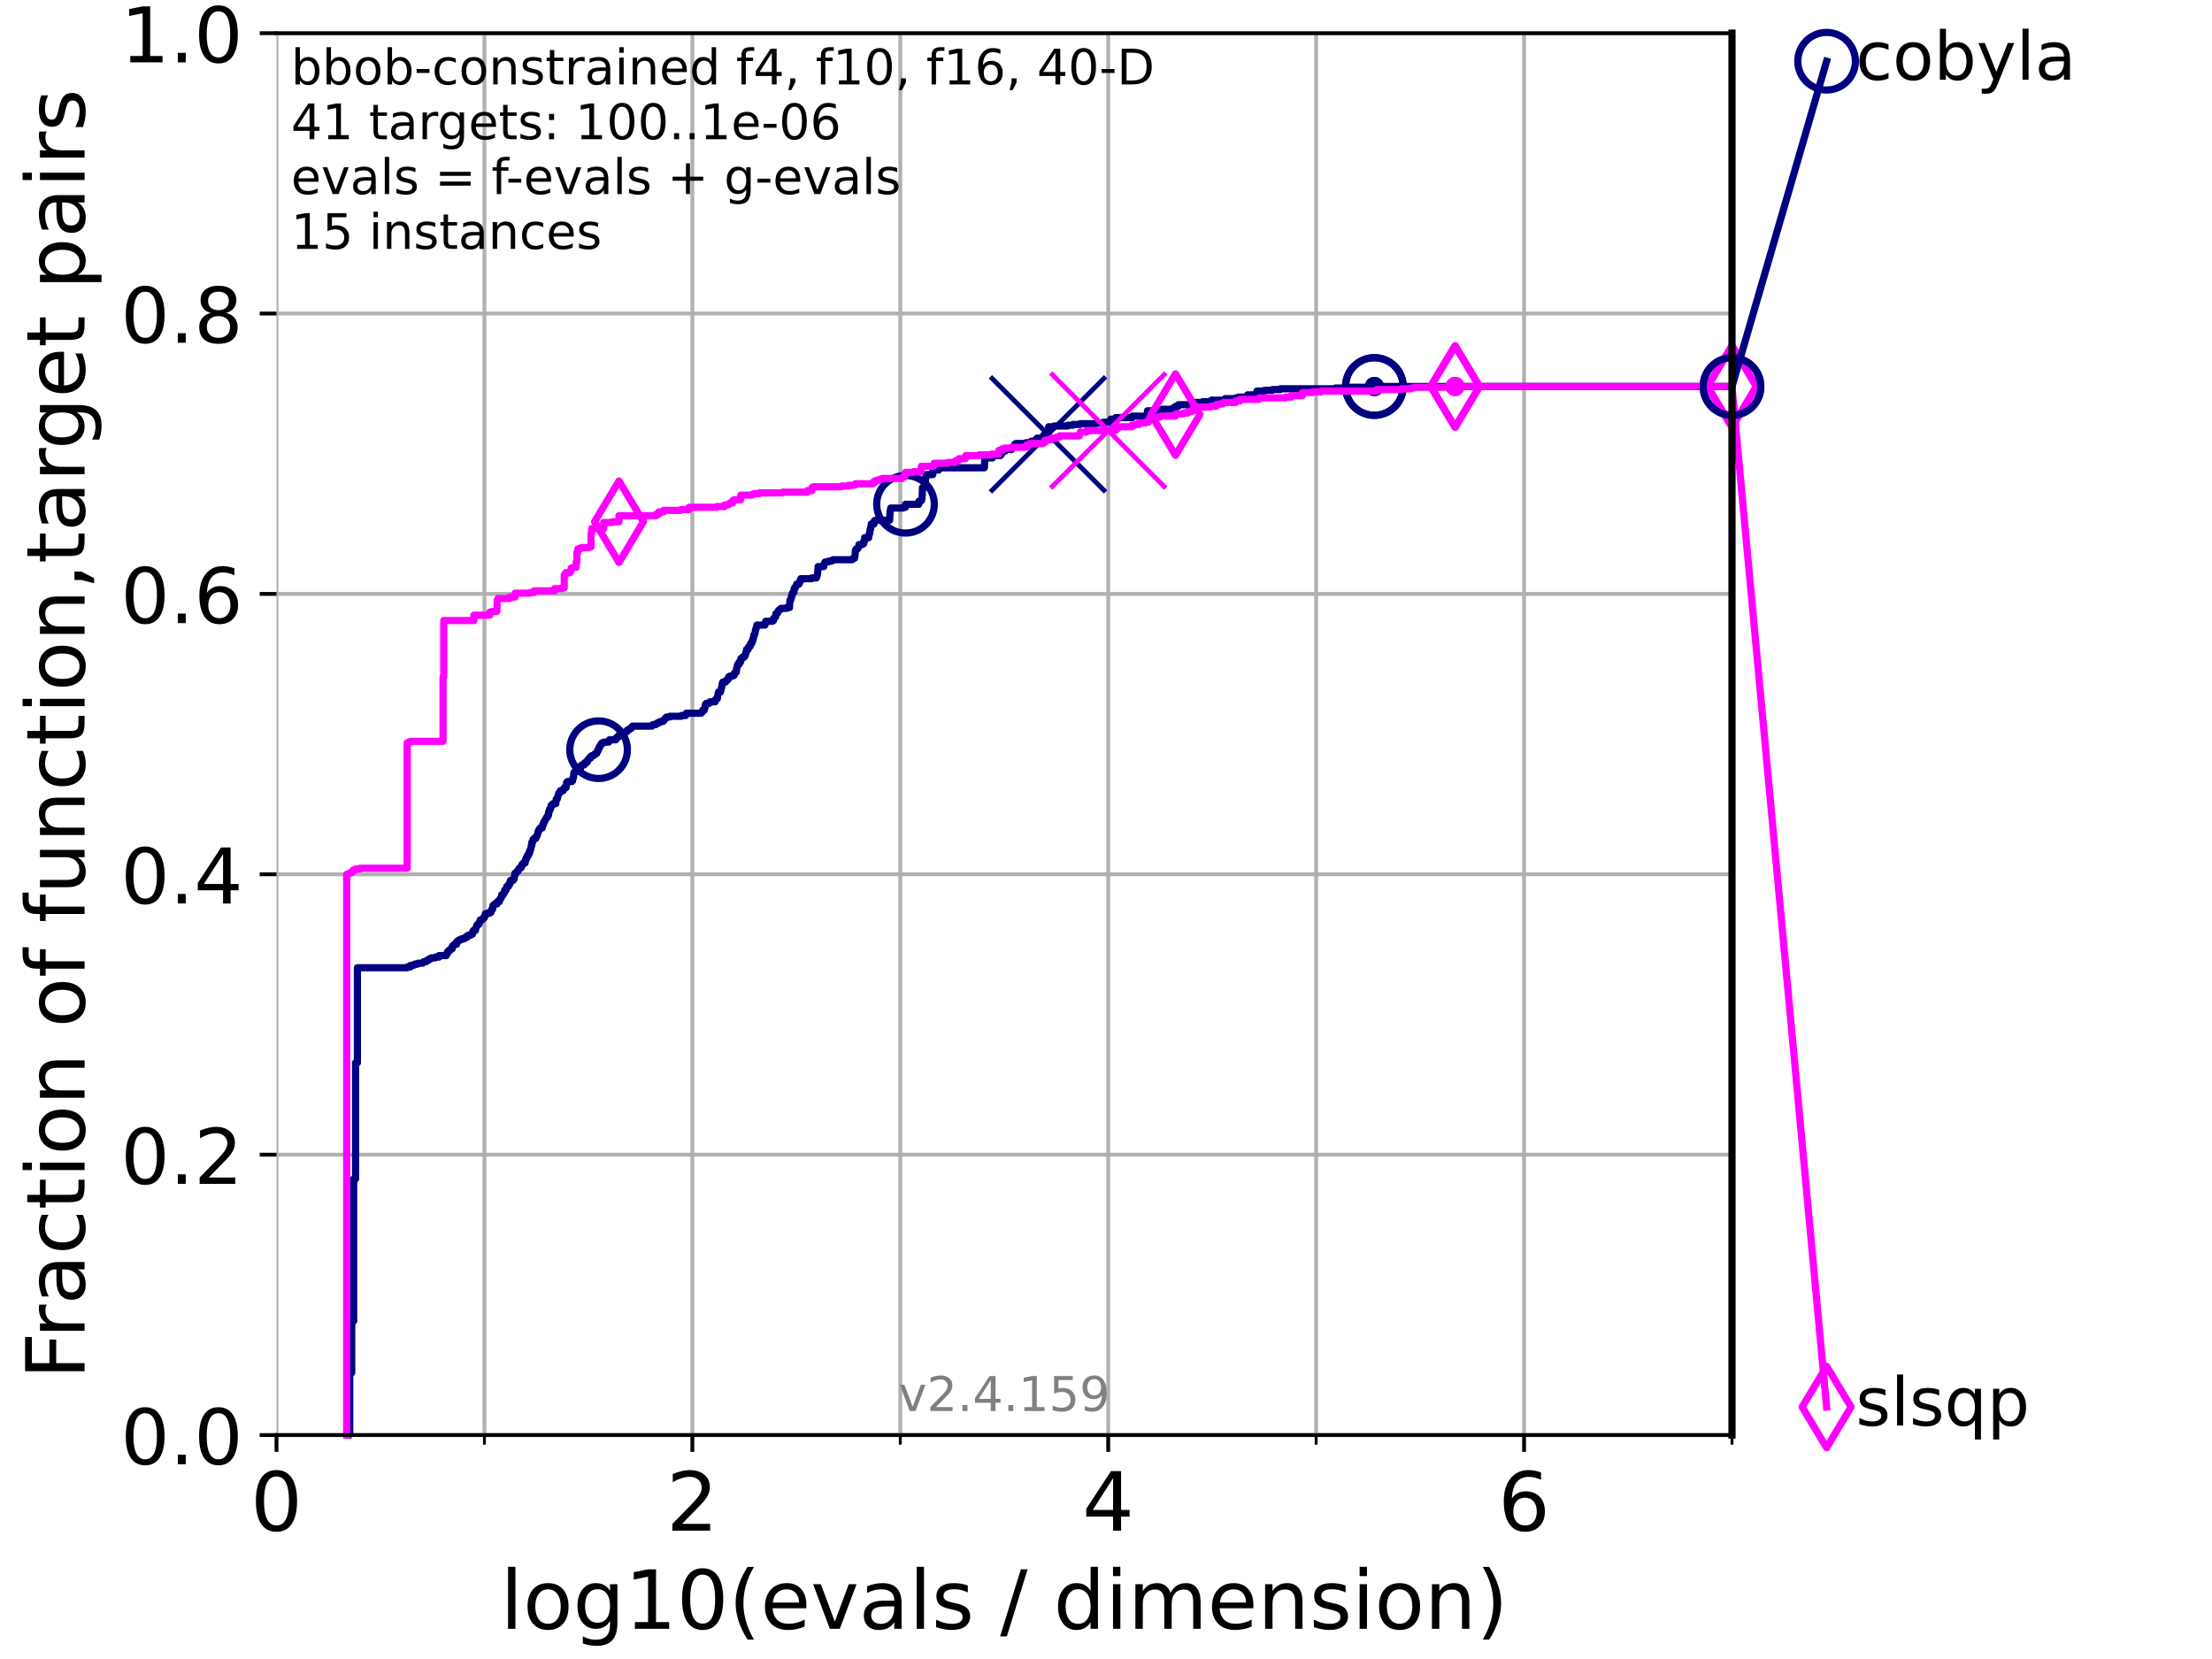 <?xml version="1.0" encoding="utf-8" standalone="no"?>
<!DOCTYPE svg PUBLIC "-//W3C//DTD SVG 1.1//EN"
  "http://www.w3.org/Graphics/SVG/1.1/DTD/svg11.dtd">
<!-- Created with matplotlib (https://matplotlib.org/) -->
<svg height="345.6pt" version="1.1" viewBox="0 0 460.8 345.6" width="460.8pt" xmlns="http://www.w3.org/2000/svg" xmlns:xlink="http://www.w3.org/1999/xlink">
 <defs>
  <style type="text/css">*{stroke-linecap:butt;stroke-linejoin:round;}</style>
 </defs>
 <g id="figure_1">
  <g id="patch_1">
   <path d="M 0 345.6 
L 460.8 345.6 
L 460.8 0 
L 0 0 
z
" style="fill:#ffffff;"/>
  </g>
  <g id="axes_1">
   <g id="patch_2">
    <path d="M 57.6 298.944 
L 360.806 298.944 
L 360.806 6.912 
L 57.6 6.912 
z
" style="fill:#ffffff;"/>
   </g>
   <g id="matplotlib.axis_1">
    <g id="xtick_1">
     <g id="line2d_1">
      <path clip-path="url(#pb0639c8dee)" d="M 57.6 298.944 
L 57.6 6.912 
" style="fill:none;stroke:#b0b0b0;stroke-linecap:square;stroke-width:0.8;"/>
     </g>
     <g id="line2d_2">
      <defs>
       <path d="M 0 0 
L 0 3.5 
" id="mf9fbf9c5af" style="stroke:#000000;stroke-width:0.8;"/>
      </defs>
      <g>
       <use style="stroke:#000000;stroke-width:0.8;" x="57.6" xlink:href="#mf9fbf9c5af" y="298.944"/>
      </g>
     </g>
     <g id="text_1">
      <!-- 0 -->
      <g transform="translate(52.192 318.861)scale(0.17 -0.17)">
       <defs>
        <path d="M 31.781 66.406 
Q 24.172 66.406 20.328 58.906 
Q 16.5 51.422 16.5 36.375 
Q 16.5 21.391 20.328 13.891 
Q 24.172 6.391 31.781 6.391 
Q 39.453 6.391 43.281 13.891 
Q 47.125 21.391 47.125 36.375 
Q 47.125 51.422 43.281 58.906 
Q 39.453 66.406 31.781 66.406 
z
M 31.781 74.219 
Q 44.047 74.219 50.516 64.516 
Q 56.984 54.828 56.984 36.375 
Q 56.984 17.969 50.516 8.266 
Q 44.047 -1.422 31.781 -1.422 
Q 19.531 -1.422 13.062 8.266 
Q 6.594 17.969 6.594 36.375 
Q 6.594 54.828 13.062 64.516 
Q 19.531 74.219 31.781 74.219 
z
" id="DejaVuSans-48"/>
       </defs>
       <use xlink:href="#DejaVuSans-48"/>
      </g>
     </g>
    </g>
    <g id="xtick_2">
     <g id="line2d_3">
      <path clip-path="url(#pb0639c8dee)" d="M 144.23 298.944 
L 144.23 6.912 
" style="fill:none;stroke:#b0b0b0;stroke-linecap:square;stroke-width:0.8;"/>
     </g>
     <g id="line2d_4">
      <g>
       <use style="stroke:#000000;stroke-width:0.8;" x="144.23" xlink:href="#mf9fbf9c5af" y="298.944"/>
      </g>
     </g>
     <g id="text_2">
      <!-- 2 -->
      <g transform="translate(138.822 318.861)scale(0.17 -0.17)">
       <defs>
        <path d="M 19.188 8.297 
L 53.609 8.297 
L 53.609 0 
L 7.328 0 
L 7.328 8.297 
Q 12.938 14.109 22.625 23.891 
Q 32.328 33.688 34.812 36.531 
Q 39.547 41.844 41.422 45.531 
Q 43.312 49.219 43.312 52.781 
Q 43.312 58.594 39.234 62.25 
Q 35.156 65.922 28.609 65.922 
Q 23.969 65.922 18.812 64.312 
Q 13.672 62.703 7.812 59.422 
L 7.812 69.391 
Q 13.766 71.781 18.938 73 
Q 24.125 74.219 28.422 74.219 
Q 39.75 74.219 46.484 68.547 
Q 53.219 62.891 53.219 53.422 
Q 53.219 48.922 51.531 44.891 
Q 49.859 40.875 45.406 35.406 
Q 44.188 33.984 37.641 27.219 
Q 31.109 20.453 19.188 8.297 
z
" id="DejaVuSans-50"/>
       </defs>
       <use xlink:href="#DejaVuSans-50"/>
      </g>
     </g>
    </g>
    <g id="xtick_3">
     <g id="line2d_5">
      <path clip-path="url(#pb0639c8dee)" d="M 230.861 298.944 
L 230.861 6.912 
" style="fill:none;stroke:#b0b0b0;stroke-linecap:square;stroke-width:0.8;"/>
     </g>
     <g id="line2d_6">
      <g>
       <use style="stroke:#000000;stroke-width:0.8;" x="230.861" xlink:href="#mf9fbf9c5af" y="298.944"/>
      </g>
     </g>
     <g id="text_3">
      <!-- 4 -->
      <g transform="translate(225.453 318.861)scale(0.17 -0.17)">
       <defs>
        <path d="M 37.797 64.312 
L 12.891 25.391 
L 37.797 25.391 
z
M 35.203 72.906 
L 47.609 72.906 
L 47.609 25.391 
L 58.016 25.391 
L 58.016 17.188 
L 47.609 17.188 
L 47.609 0 
L 37.797 0 
L 37.797 17.188 
L 4.891 17.188 
L 4.891 26.703 
z
" id="DejaVuSans-52"/>
       </defs>
       <use xlink:href="#DejaVuSans-52"/>
      </g>
     </g>
    </g>
    <g id="xtick_4">
     <g id="line2d_7">
      <path clip-path="url(#pb0639c8dee)" d="M 317.491 298.944 
L 317.491 6.912 
" style="fill:none;stroke:#b0b0b0;stroke-linecap:square;stroke-width:0.8;"/>
     </g>
     <g id="line2d_8">
      <g>
       <use style="stroke:#000000;stroke-width:0.8;" x="317.491" xlink:href="#mf9fbf9c5af" y="298.944"/>
      </g>
     </g>
     <g id="text_4">
      <!-- 6 -->
      <g transform="translate(312.083 318.861)scale(0.17 -0.17)">
       <defs>
        <path d="M 33.016 40.375 
Q 26.375 40.375 22.484 35.828 
Q 18.609 31.297 18.609 23.391 
Q 18.609 15.531 22.484 10.953 
Q 26.375 6.391 33.016 6.391 
Q 39.656 6.391 43.531 10.953 
Q 47.406 15.531 47.406 23.391 
Q 47.406 31.297 43.531 35.828 
Q 39.656 40.375 33.016 40.375 
z
M 52.594 71.297 
L 52.594 62.312 
Q 48.875 64.062 45.094 64.984 
Q 41.312 65.922 37.594 65.922 
Q 27.828 65.922 22.672 59.328 
Q 17.531 52.734 16.797 39.406 
Q 19.672 43.656 24.016 45.922 
Q 28.375 48.188 33.594 48.188 
Q 44.578 48.188 50.953 41.516 
Q 57.328 34.859 57.328 23.391 
Q 57.328 12.156 50.688 5.359 
Q 44.047 -1.422 33.016 -1.422 
Q 20.359 -1.422 13.672 8.266 
Q 6.984 17.969 6.984 36.375 
Q 6.984 53.656 15.188 63.938 
Q 23.391 74.219 37.203 74.219 
Q 40.922 74.219 44.703 73.484 
Q 48.484 72.75 52.594 71.297 
z
" id="DejaVuSans-54"/>
       </defs>
       <use xlink:href="#DejaVuSans-54"/>
      </g>
     </g>
    </g>
    <g id="xtick_5">
     <g id="line2d_9">
      <path clip-path="url(#pb0639c8dee)" d="M 100.915 298.944 
L 100.915 6.912 
" style="fill:none;stroke:#b0b0b0;stroke-linecap:square;stroke-width:0.8;"/>
     </g>
     <g id="line2d_10">
      <defs>
       <path d="M 0 0 
L 0 2 
" id="m1fc7dc97fb" style="stroke:#000000;stroke-width:0.6;"/>
      </defs>
      <g>
       <use style="stroke:#000000;stroke-width:0.6;" x="100.915" xlink:href="#m1fc7dc97fb" y="298.944"/>
      </g>
     </g>
    </g>
    <g id="xtick_6">
     <g id="line2d_11">
      <path clip-path="url(#pb0639c8dee)" d="M 187.546 298.944 
L 187.546 6.912 
" style="fill:none;stroke:#b0b0b0;stroke-linecap:square;stroke-width:0.8;"/>
     </g>
     <g id="line2d_12">
      <g>
       <use style="stroke:#000000;stroke-width:0.6;" x="187.546" xlink:href="#m1fc7dc97fb" y="298.944"/>
      </g>
     </g>
    </g>
    <g id="xtick_7">
     <g id="line2d_13">
      <path clip-path="url(#pb0639c8dee)" d="M 274.176 298.944 
L 274.176 6.912 
" style="fill:none;stroke:#b0b0b0;stroke-linecap:square;stroke-width:0.8;"/>
     </g>
     <g id="line2d_14">
      <g>
       <use style="stroke:#000000;stroke-width:0.6;" x="274.176" xlink:href="#m1fc7dc97fb" y="298.944"/>
      </g>
     </g>
    </g>
    <g id="xtick_8">
     <g id="line2d_15">
      <path clip-path="url(#pb0639c8dee)" d="M 360.806 298.944 
L 360.806 6.912 
" style="fill:none;stroke:#b0b0b0;stroke-linecap:square;stroke-width:0.8;"/>
     </g>
     <g id="line2d_16">
      <g>
       <use style="stroke:#000000;stroke-width:0.6;" x="360.806" xlink:href="#m1fc7dc97fb" y="298.944"/>
      </g>
     </g>
    </g>
    <g id="text_5">
     <!-- log10(evals / dimension) -->
     <g transform="translate(104.239 339.314)scale(0.17 -0.17)">
      <defs>
       <path d="M 9.422 75.984 
L 18.406 75.984 
L 18.406 0 
L 9.422 0 
z
" id="DejaVuSans-108"/>
       <path d="M 30.609 48.391 
Q 23.391 48.391 19.188 42.75 
Q 14.984 37.109 14.984 27.297 
Q 14.984 17.484 19.156 11.844 
Q 23.344 6.203 30.609 6.203 
Q 37.797 6.203 41.984 11.859 
Q 46.188 17.531 46.188 27.297 
Q 46.188 37.016 41.984 42.703 
Q 37.797 48.391 30.609 48.391 
z
M 30.609 56 
Q 42.328 56 49.016 48.375 
Q 55.719 40.766 55.719 27.297 
Q 55.719 13.875 49.016 6.219 
Q 42.328 -1.422 30.609 -1.422 
Q 18.844 -1.422 12.172 6.219 
Q 5.516 13.875 5.516 27.297 
Q 5.516 40.766 12.172 48.375 
Q 18.844 56 30.609 56 
z
" id="DejaVuSans-111"/>
       <path d="M 45.406 27.984 
Q 45.406 37.75 41.375 43.109 
Q 37.359 48.484 30.078 48.484 
Q 22.859 48.484 18.828 43.109 
Q 14.797 37.75 14.797 27.984 
Q 14.797 18.266 18.828 12.891 
Q 22.859 7.516 30.078 7.516 
Q 37.359 7.516 41.375 12.891 
Q 45.406 18.266 45.406 27.984 
z
M 54.391 6.781 
Q 54.391 -7.172 48.188 -13.984 
Q 42 -20.797 29.203 -20.797 
Q 24.469 -20.797 20.266 -20.094 
Q 16.062 -19.391 12.109 -17.922 
L 12.109 -9.188 
Q 16.062 -11.328 19.922 -12.344 
Q 23.781 -13.375 27.781 -13.375 
Q 36.625 -13.375 41.016 -8.766 
Q 45.406 -4.156 45.406 5.172 
L 45.406 9.625 
Q 42.625 4.781 38.281 2.391 
Q 33.938 0 27.875 0 
Q 17.828 0 11.672 7.656 
Q 5.516 15.328 5.516 27.984 
Q 5.516 40.672 11.672 48.328 
Q 17.828 56 27.875 56 
Q 33.938 56 38.281 53.609 
Q 42.625 51.219 45.406 46.391 
L 45.406 54.688 
L 54.391 54.688 
z
" id="DejaVuSans-103"/>
       <path d="M 12.406 8.297 
L 28.516 8.297 
L 28.516 63.922 
L 10.984 60.406 
L 10.984 69.391 
L 28.422 72.906 
L 38.281 72.906 
L 38.281 8.297 
L 54.391 8.297 
L 54.391 0 
L 12.406 0 
z
" id="DejaVuSans-49"/>
       <path d="M 31 75.875 
Q 24.469 64.656 21.281 53.656 
Q 18.109 42.672 18.109 31.391 
Q 18.109 20.125 21.312 9.062 
Q 24.516 -2 31 -13.188 
L 23.188 -13.188 
Q 15.875 -1.703 12.234 9.375 
Q 8.594 20.453 8.594 31.391 
Q 8.594 42.281 12.203 53.312 
Q 15.828 64.359 23.188 75.875 
z
" id="DejaVuSans-40"/>
       <path d="M 56.203 29.594 
L 56.203 25.203 
L 14.891 25.203 
Q 15.484 15.922 20.484 11.062 
Q 25.484 6.203 34.422 6.203 
Q 39.594 6.203 44.453 7.469 
Q 49.312 8.734 54.109 11.281 
L 54.109 2.781 
Q 49.266 0.734 44.188 -0.344 
Q 39.109 -1.422 33.891 -1.422 
Q 20.797 -1.422 13.156 6.188 
Q 5.516 13.812 5.516 26.812 
Q 5.516 40.234 12.766 48.109 
Q 20.016 56 32.328 56 
Q 43.359 56 49.781 48.891 
Q 56.203 41.797 56.203 29.594 
z
M 47.219 32.234 
Q 47.125 39.594 43.094 43.984 
Q 39.062 48.391 32.422 48.391 
Q 24.906 48.391 20.391 44.141 
Q 15.875 39.891 15.188 32.172 
z
" id="DejaVuSans-101"/>
       <path d="M 2.984 54.688 
L 12.5 54.688 
L 29.594 8.797 
L 46.688 54.688 
L 56.203 54.688 
L 35.688 0 
L 23.484 0 
z
" id="DejaVuSans-118"/>
       <path d="M 34.281 27.484 
Q 23.391 27.484 19.188 25 
Q 14.984 22.516 14.984 16.5 
Q 14.984 11.719 18.141 8.906 
Q 21.297 6.109 26.703 6.109 
Q 34.188 6.109 38.703 11.406 
Q 43.219 16.703 43.219 25.484 
L 43.219 27.484 
z
M 52.203 31.203 
L 52.203 0 
L 43.219 0 
L 43.219 8.297 
Q 40.141 3.328 35.547 0.953 
Q 30.953 -1.422 24.312 -1.422 
Q 15.922 -1.422 10.953 3.297 
Q 6 8.016 6 15.922 
Q 6 25.141 12.172 29.828 
Q 18.359 34.516 30.609 34.516 
L 43.219 34.516 
L 43.219 35.406 
Q 43.219 41.609 39.141 45 
Q 35.062 48.391 27.688 48.391 
Q 23 48.391 18.547 47.266 
Q 14.109 46.141 10.016 43.891 
L 10.016 52.203 
Q 14.938 54.109 19.578 55.047 
Q 24.219 56 28.609 56 
Q 40.484 56 46.344 49.844 
Q 52.203 43.703 52.203 31.203 
z
" id="DejaVuSans-97"/>
       <path d="M 44.281 53.078 
L 44.281 44.578 
Q 40.484 46.531 36.375 47.5 
Q 32.281 48.484 27.875 48.484 
Q 21.188 48.484 17.844 46.438 
Q 14.5 44.391 14.5 40.281 
Q 14.5 37.156 16.891 35.375 
Q 19.281 33.594 26.516 31.984 
L 29.594 31.297 
Q 39.156 29.25 43.188 25.516 
Q 47.219 21.781 47.219 15.094 
Q 47.219 7.469 41.188 3.016 
Q 35.156 -1.422 24.609 -1.422 
Q 20.219 -1.422 15.453 -0.562 
Q 10.688 0.297 5.422 2 
L 5.422 11.281 
Q 10.406 8.688 15.234 7.391 
Q 20.062 6.109 24.812 6.109 
Q 31.156 6.109 34.562 8.281 
Q 37.984 10.453 37.984 14.406 
Q 37.984 18.062 35.516 20.016 
Q 33.062 21.969 24.703 23.781 
L 21.578 24.516 
Q 13.234 26.266 9.516 29.906 
Q 5.812 33.547 5.812 39.891 
Q 5.812 47.609 11.281 51.797 
Q 16.75 56 26.812 56 
Q 31.781 56 36.172 55.266 
Q 40.578 54.547 44.281 53.078 
z
" id="DejaVuSans-115"/>
       <path id="DejaVuSans-32"/>
       <path d="M 25.391 72.906 
L 33.688 72.906 
L 8.297 -9.281 
L 0 -9.281 
z
" id="DejaVuSans-47"/>
       <path d="M 45.406 46.391 
L 45.406 75.984 
L 54.391 75.984 
L 54.391 0 
L 45.406 0 
L 45.406 8.203 
Q 42.578 3.328 38.25 0.953 
Q 33.938 -1.422 27.875 -1.422 
Q 17.969 -1.422 11.734 6.484 
Q 5.516 14.406 5.516 27.297 
Q 5.516 40.188 11.734 48.094 
Q 17.969 56 27.875 56 
Q 33.938 56 38.25 53.625 
Q 42.578 51.266 45.406 46.391 
z
M 14.797 27.297 
Q 14.797 17.391 18.875 11.75 
Q 22.953 6.109 30.078 6.109 
Q 37.203 6.109 41.297 11.75 
Q 45.406 17.391 45.406 27.297 
Q 45.406 37.203 41.297 42.844 
Q 37.203 48.484 30.078 48.484 
Q 22.953 48.484 18.875 42.844 
Q 14.797 37.203 14.797 27.297 
z
" id="DejaVuSans-100"/>
       <path d="M 9.422 54.688 
L 18.406 54.688 
L 18.406 0 
L 9.422 0 
z
M 9.422 75.984 
L 18.406 75.984 
L 18.406 64.594 
L 9.422 64.594 
z
" id="DejaVuSans-105"/>
       <path d="M 52 44.188 
Q 55.375 50.25 60.062 53.125 
Q 64.75 56 71.094 56 
Q 79.641 56 84.281 50.016 
Q 88.922 44.047 88.922 33.016 
L 88.922 0 
L 79.891 0 
L 79.891 32.719 
Q 79.891 40.578 77.094 44.375 
Q 74.312 48.188 68.609 48.188 
Q 61.625 48.188 57.562 43.547 
Q 53.516 38.922 53.516 30.906 
L 53.516 0 
L 44.484 0 
L 44.484 32.719 
Q 44.484 40.625 41.703 44.406 
Q 38.922 48.188 33.109 48.188 
Q 26.219 48.188 22.156 43.531 
Q 18.109 38.875 18.109 30.906 
L 18.109 0 
L 9.078 0 
L 9.078 54.688 
L 18.109 54.688 
L 18.109 46.188 
Q 21.188 51.219 25.484 53.609 
Q 29.781 56 35.688 56 
Q 41.656 56 45.828 52.969 
Q 50 49.953 52 44.188 
z
" id="DejaVuSans-109"/>
       <path d="M 54.891 33.016 
L 54.891 0 
L 45.906 0 
L 45.906 32.719 
Q 45.906 40.484 42.875 44.328 
Q 39.844 48.188 33.797 48.188 
Q 26.516 48.188 22.312 43.547 
Q 18.109 38.922 18.109 30.906 
L 18.109 0 
L 9.078 0 
L 9.078 54.688 
L 18.109 54.688 
L 18.109 46.188 
Q 21.344 51.125 25.703 53.562 
Q 30.078 56 35.797 56 
Q 45.219 56 50.047 50.172 
Q 54.891 44.344 54.891 33.016 
z
" id="DejaVuSans-110"/>
       <path d="M 8.016 75.875 
L 15.828 75.875 
Q 23.141 64.359 26.781 53.312 
Q 30.422 42.281 30.422 31.391 
Q 30.422 20.453 26.781 9.375 
Q 23.141 -1.703 15.828 -13.188 
L 8.016 -13.188 
Q 14.5 -2 17.703 9.062 
Q 20.906 20.125 20.906 31.391 
Q 20.906 42.672 17.703 53.656 
Q 14.5 64.656 8.016 75.875 
z
" id="DejaVuSans-41"/>
      </defs>
      <use xlink:href="#DejaVuSans-108"/>
      <use x="27.783" xlink:href="#DejaVuSans-111"/>
      <use x="88.965" xlink:href="#DejaVuSans-103"/>
      <use x="152.441" xlink:href="#DejaVuSans-49"/>
      <use x="216.064" xlink:href="#DejaVuSans-48"/>
      <use x="279.688" xlink:href="#DejaVuSans-40"/>
      <use x="318.701" xlink:href="#DejaVuSans-101"/>
      <use x="380.225" xlink:href="#DejaVuSans-118"/>
      <use x="439.404" xlink:href="#DejaVuSans-97"/>
      <use x="500.684" xlink:href="#DejaVuSans-108"/>
      <use x="528.467" xlink:href="#DejaVuSans-115"/>
      <use x="580.566" xlink:href="#DejaVuSans-32"/>
      <use x="612.354" xlink:href="#DejaVuSans-47"/>
      <use x="646.045" xlink:href="#DejaVuSans-32"/>
      <use x="677.832" xlink:href="#DejaVuSans-100"/>
      <use x="741.309" xlink:href="#DejaVuSans-105"/>
      <use x="769.092" xlink:href="#DejaVuSans-109"/>
      <use x="866.504" xlink:href="#DejaVuSans-101"/>
      <use x="928.027" xlink:href="#DejaVuSans-110"/>
      <use x="991.406" xlink:href="#DejaVuSans-115"/>
      <use x="1043.506" xlink:href="#DejaVuSans-105"/>
      <use x="1071.289" xlink:href="#DejaVuSans-111"/>
      <use x="1132.471" xlink:href="#DejaVuSans-110"/>
      <use x="1195.85" xlink:href="#DejaVuSans-41"/>
     </g>
    </g>
   </g>
   <g id="matplotlib.axis_2">
    <g id="ytick_1">
     <g id="line2d_17">
      <path clip-path="url(#pb0639c8dee)" d="M 57.6 298.944 
L 360.806 298.944 
" style="fill:none;stroke:#b0b0b0;stroke-linecap:square;stroke-width:0.8;"/>
     </g>
     <g id="line2d_18">
      <defs>
       <path d="M 0 0 
L -3.5 0 
" id="m936758ecf4" style="stroke:#000000;stroke-width:0.8;"/>
      </defs>
      <g>
       <use style="stroke:#000000;stroke-width:0.8;" x="57.6" xlink:href="#m936758ecf4" y="298.944"/>
      </g>
     </g>
     <g id="text_6">
      <!-- 0.0 -->
      <g transform="translate(25.155 305.023)scale(0.16 -0.16)">
       <defs>
        <path d="M 10.688 12.406 
L 21 12.406 
L 21 0 
L 10.688 0 
z
" id="DejaVuSans-46"/>
       </defs>
       <use xlink:href="#DejaVuSans-48"/>
       <use x="63.623" xlink:href="#DejaVuSans-46"/>
       <use x="95.41" xlink:href="#DejaVuSans-48"/>
      </g>
     </g>
    </g>
    <g id="ytick_2">
     <g id="line2d_19">
      <path clip-path="url(#pb0639c8dee)" d="M 57.6 240.538 
L 360.806 240.538 
" style="fill:none;stroke:#b0b0b0;stroke-linecap:square;stroke-width:0.8;"/>
     </g>
     <g id="line2d_20">
      <g>
       <use style="stroke:#000000;stroke-width:0.8;" x="57.6" xlink:href="#m936758ecf4" y="240.538"/>
      </g>
     </g>
     <g id="text_7">
      <!-- 0.2 -->
      <g transform="translate(25.155 246.616)scale(0.16 -0.16)">
       <use xlink:href="#DejaVuSans-48"/>
       <use x="63.623" xlink:href="#DejaVuSans-46"/>
       <use x="95.41" xlink:href="#DejaVuSans-50"/>
      </g>
     </g>
    </g>
    <g id="ytick_3">
     <g id="line2d_21">
      <path clip-path="url(#pb0639c8dee)" d="M 57.6 182.131 
L 360.806 182.131 
" style="fill:none;stroke:#b0b0b0;stroke-linecap:square;stroke-width:0.8;"/>
     </g>
     <g id="line2d_22">
      <g>
       <use style="stroke:#000000;stroke-width:0.8;" x="57.6" xlink:href="#m936758ecf4" y="182.131"/>
      </g>
     </g>
     <g id="text_8">
      <!-- 0.4 -->
      <g transform="translate(25.155 188.21)scale(0.16 -0.16)">
       <use xlink:href="#DejaVuSans-48"/>
       <use x="63.623" xlink:href="#DejaVuSans-46"/>
       <use x="95.41" xlink:href="#DejaVuSans-52"/>
      </g>
     </g>
    </g>
    <g id="ytick_4">
     <g id="line2d_23">
      <path clip-path="url(#pb0639c8dee)" d="M 57.6 123.725 
L 360.806 123.725 
" style="fill:none;stroke:#b0b0b0;stroke-linecap:square;stroke-width:0.8;"/>
     </g>
     <g id="line2d_24">
      <g>
       <use style="stroke:#000000;stroke-width:0.8;" x="57.6" xlink:href="#m936758ecf4" y="123.725"/>
      </g>
     </g>
     <g id="text_9">
      <!-- 0.6 -->
      <g transform="translate(25.155 129.804)scale(0.16 -0.16)">
       <use xlink:href="#DejaVuSans-48"/>
       <use x="63.623" xlink:href="#DejaVuSans-46"/>
       <use x="95.41" xlink:href="#DejaVuSans-54"/>
      </g>
     </g>
    </g>
    <g id="ytick_5">
     <g id="line2d_25">
      <path clip-path="url(#pb0639c8dee)" d="M 57.6 65.318 
L 360.806 65.318 
" style="fill:none;stroke:#b0b0b0;stroke-linecap:square;stroke-width:0.8;"/>
     </g>
     <g id="line2d_26">
      <g>
       <use style="stroke:#000000;stroke-width:0.8;" x="57.6" xlink:href="#m936758ecf4" y="65.318"/>
      </g>
     </g>
     <g id="text_10">
      <!-- 0.8 -->
      <g transform="translate(25.155 71.397)scale(0.16 -0.16)">
       <defs>
        <path d="M 31.781 34.625 
Q 24.75 34.625 20.719 30.859 
Q 16.703 27.094 16.703 20.516 
Q 16.703 13.922 20.719 10.156 
Q 24.75 6.391 31.781 6.391 
Q 38.812 6.391 42.859 10.172 
Q 46.922 13.969 46.922 20.516 
Q 46.922 27.094 42.891 30.859 
Q 38.875 34.625 31.781 34.625 
z
M 21.922 38.812 
Q 15.578 40.375 12.031 44.719 
Q 8.5 49.078 8.5 55.328 
Q 8.5 64.062 14.719 69.141 
Q 20.953 74.219 31.781 74.219 
Q 42.672 74.219 48.875 69.141 
Q 55.078 64.062 55.078 55.328 
Q 55.078 49.078 51.531 44.719 
Q 48 40.375 41.703 38.812 
Q 48.828 37.156 52.797 32.312 
Q 56.781 27.484 56.781 20.516 
Q 56.781 9.906 50.312 4.234 
Q 43.844 -1.422 31.781 -1.422 
Q 19.734 -1.422 13.25 4.234 
Q 6.781 9.906 6.781 20.516 
Q 6.781 27.484 10.781 32.312 
Q 14.797 37.156 21.922 38.812 
z
M 18.312 54.391 
Q 18.312 48.734 21.844 45.562 
Q 25.391 42.391 31.781 42.391 
Q 38.141 42.391 41.719 45.562 
Q 45.312 48.734 45.312 54.391 
Q 45.312 60.062 41.719 63.234 
Q 38.141 66.406 31.781 66.406 
Q 25.391 66.406 21.844 63.234 
Q 18.312 60.062 18.312 54.391 
z
" id="DejaVuSans-56"/>
       </defs>
       <use xlink:href="#DejaVuSans-48"/>
       <use x="63.623" xlink:href="#DejaVuSans-46"/>
       <use x="95.41" xlink:href="#DejaVuSans-56"/>
      </g>
     </g>
    </g>
    <g id="ytick_6">
     <g id="line2d_27">
      <path clip-path="url(#pb0639c8dee)" d="M 57.6 6.912 
L 360.806 6.912 
" style="fill:none;stroke:#b0b0b0;stroke-linecap:square;stroke-width:0.8;"/>
     </g>
     <g id="line2d_28">
      <g>
       <use style="stroke:#000000;stroke-width:0.8;" x="57.6" xlink:href="#m936758ecf4" y="6.912"/>
      </g>
     </g>
     <g id="text_11">
      <!-- 1.0 -->
      <g transform="translate(25.155 12.991)scale(0.16 -0.16)">
       <use xlink:href="#DejaVuSans-49"/>
       <use x="63.623" xlink:href="#DejaVuSans-46"/>
       <use x="95.41" xlink:href="#DejaVuSans-48"/>
      </g>
     </g>
    </g>
    <g id="text_12">
     <!-- Fraction of function,target pairs -->
     <g transform="translate(17.62 287.313)rotate(-90)scale(0.17 -0.17)">
      <defs>
       <path d="M 9.812 72.906 
L 51.703 72.906 
L 51.703 64.594 
L 19.672 64.594 
L 19.672 43.109 
L 48.578 43.109 
L 48.578 34.812 
L 19.672 34.812 
L 19.672 0 
L 9.812 0 
z
" id="DejaVuSans-70"/>
       <path d="M 41.109 46.297 
Q 39.594 47.172 37.812 47.578 
Q 36.031 48 33.891 48 
Q 26.266 48 22.188 43.047 
Q 18.109 38.094 18.109 28.812 
L 18.109 0 
L 9.078 0 
L 9.078 54.688 
L 18.109 54.688 
L 18.109 46.188 
Q 20.953 51.172 25.484 53.578 
Q 30.031 56 36.531 56 
Q 37.453 56 38.578 55.875 
Q 39.703 55.766 41.062 55.516 
z
" id="DejaVuSans-114"/>
       <path d="M 48.781 52.594 
L 48.781 44.188 
Q 44.969 46.297 41.141 47.344 
Q 37.312 48.391 33.406 48.391 
Q 24.656 48.391 19.812 42.844 
Q 14.984 37.312 14.984 27.297 
Q 14.984 17.281 19.812 11.734 
Q 24.656 6.203 33.406 6.203 
Q 37.312 6.203 41.141 7.25 
Q 44.969 8.297 48.781 10.406 
L 48.781 2.094 
Q 45.016 0.344 40.984 -0.531 
Q 36.969 -1.422 32.422 -1.422 
Q 20.062 -1.422 12.781 6.344 
Q 5.516 14.109 5.516 27.297 
Q 5.516 40.672 12.859 48.328 
Q 20.219 56 33.016 56 
Q 37.156 56 41.109 55.141 
Q 45.062 54.297 48.781 52.594 
z
" id="DejaVuSans-99"/>
       <path d="M 18.312 70.219 
L 18.312 54.688 
L 36.812 54.688 
L 36.812 47.703 
L 18.312 47.703 
L 18.312 18.016 
Q 18.312 11.328 20.141 9.422 
Q 21.969 7.516 27.594 7.516 
L 36.812 7.516 
L 36.812 0 
L 27.594 0 
Q 17.188 0 13.234 3.875 
Q 9.281 7.766 9.281 18.016 
L 9.281 47.703 
L 2.688 47.703 
L 2.688 54.688 
L 9.281 54.688 
L 9.281 70.219 
z
" id="DejaVuSans-116"/>
       <path d="M 37.109 75.984 
L 37.109 68.5 
L 28.516 68.5 
Q 23.688 68.5 21.797 66.547 
Q 19.922 64.594 19.922 59.516 
L 19.922 54.688 
L 34.719 54.688 
L 34.719 47.703 
L 19.922 47.703 
L 19.922 0 
L 10.891 0 
L 10.891 47.703 
L 2.297 47.703 
L 2.297 54.688 
L 10.891 54.688 
L 10.891 58.5 
Q 10.891 67.625 15.141 71.797 
Q 19.391 75.984 28.609 75.984 
z
" id="DejaVuSans-102"/>
       <path d="M 8.5 21.578 
L 8.5 54.688 
L 17.484 54.688 
L 17.484 21.922 
Q 17.484 14.156 20.5 10.266 
Q 23.531 6.391 29.594 6.391 
Q 36.859 6.391 41.078 11.031 
Q 45.312 15.672 45.312 23.688 
L 45.312 54.688 
L 54.297 54.688 
L 54.297 0 
L 45.312 0 
L 45.312 8.406 
Q 42.047 3.422 37.719 1 
Q 33.406 -1.422 27.688 -1.422 
Q 18.266 -1.422 13.375 4.438 
Q 8.5 10.297 8.5 21.578 
z
M 31.109 56 
z
" id="DejaVuSans-117"/>
       <path d="M 11.719 12.406 
L 22.016 12.406 
L 22.016 4 
L 14.016 -11.625 
L 7.719 -11.625 
L 11.719 4 
z
" id="DejaVuSans-44"/>
       <path d="M 18.109 8.203 
L 18.109 -20.797 
L 9.078 -20.797 
L 9.078 54.688 
L 18.109 54.688 
L 18.109 46.391 
Q 20.953 51.266 25.266 53.625 
Q 29.594 56 35.594 56 
Q 45.562 56 51.781 48.094 
Q 58.016 40.188 58.016 27.297 
Q 58.016 14.406 51.781 6.484 
Q 45.562 -1.422 35.594 -1.422 
Q 29.594 -1.422 25.266 0.953 
Q 20.953 3.328 18.109 8.203 
z
M 48.688 27.297 
Q 48.688 37.203 44.609 42.844 
Q 40.531 48.484 33.406 48.484 
Q 26.266 48.484 22.188 42.844 
Q 18.109 37.203 18.109 27.297 
Q 18.109 17.391 22.188 11.75 
Q 26.266 6.109 33.406 6.109 
Q 40.531 6.109 44.609 11.75 
Q 48.688 17.391 48.688 27.297 
z
" id="DejaVuSans-112"/>
      </defs>
      <use xlink:href="#DejaVuSans-70"/>
      <use x="50.27" xlink:href="#DejaVuSans-114"/>
      <use x="91.383" xlink:href="#DejaVuSans-97"/>
      <use x="152.662" xlink:href="#DejaVuSans-99"/>
      <use x="207.643" xlink:href="#DejaVuSans-116"/>
      <use x="246.852" xlink:href="#DejaVuSans-105"/>
      <use x="274.635" xlink:href="#DejaVuSans-111"/>
      <use x="335.816" xlink:href="#DejaVuSans-110"/>
      <use x="399.195" xlink:href="#DejaVuSans-32"/>
      <use x="430.982" xlink:href="#DejaVuSans-111"/>
      <use x="492.164" xlink:href="#DejaVuSans-102"/>
      <use x="527.369" xlink:href="#DejaVuSans-32"/>
      <use x="559.156" xlink:href="#DejaVuSans-102"/>
      <use x="594.361" xlink:href="#DejaVuSans-117"/>
      <use x="657.74" xlink:href="#DejaVuSans-110"/>
      <use x="721.119" xlink:href="#DejaVuSans-99"/>
      <use x="776.1" xlink:href="#DejaVuSans-116"/>
      <use x="815.309" xlink:href="#DejaVuSans-105"/>
      <use x="843.092" xlink:href="#DejaVuSans-111"/>
      <use x="904.273" xlink:href="#DejaVuSans-110"/>
      <use x="967.652" xlink:href="#DejaVuSans-44"/>
      <use x="999.439" xlink:href="#DejaVuSans-116"/>
      <use x="1038.648" xlink:href="#DejaVuSans-97"/>
      <use x="1099.928" xlink:href="#DejaVuSans-114"/>
      <use x="1139.291" xlink:href="#DejaVuSans-103"/>
      <use x="1202.768" xlink:href="#DejaVuSans-101"/>
      <use x="1264.291" xlink:href="#DejaVuSans-116"/>
      <use x="1303.5" xlink:href="#DejaVuSans-32"/>
      <use x="1335.287" xlink:href="#DejaVuSans-112"/>
      <use x="1398.764" xlink:href="#DejaVuSans-97"/>
      <use x="1460.043" xlink:href="#DejaVuSans-105"/>
      <use x="1487.826" xlink:href="#DejaVuSans-114"/>
      <use x="1528.939" xlink:href="#DejaVuSans-115"/>
     </g>
    </g>
   </g>
   <g id="line2d_29">
    <defs>
     <path d="M 0 1.5 
C 0.398 1.5 0.779 1.342 1.061 1.061 
C 1.342 0.779 1.5 0.398 1.5 0 
C 1.5 -0.398 1.342 -0.779 1.061 -1.061 
C 0.779 -1.342 0.398 -1.5 0 -1.5 
C -0.398 -1.5 -0.779 -1.342 -1.061 -1.061 
C -1.342 -0.779 -1.5 -0.398 -1.5 0 
C -1.5 0.398 -1.342 0.779 -1.061 1.061 
C -0.779 1.342 -0.398 1.5 0 1.5 
z
" id="mc474c7337d" style="stroke:#000080;"/>
    </defs>
    <g>
     <use style="fill:#000080;stroke:#000080;" x="286.304" xlink:href="#mc474c7337d" y="80.514"/>
     <use style="fill:#000080;stroke:#000080;" x="286.304" xlink:href="#mc474c7337d" y="80.514"/>
    </g>
   </g>
   <g id="line2d_30">
    <path d="M 72.432 298.944 
L 72.432 298.786 
L 72.855 298.786 
L 72.855 285.965 
L 73.268 285.965 
L 73.268 275.202 
L 73.673 275.202 
L 73.673 245.603 
L 74.069 245.603 
L 74.069 221.385 
L 74.457 221.385 
L 74.457 201.6 
L 84.819 201.6 
L 84.819 201.442 
L 85.471 201.442 
L 85.471 201.125 
L 86.102 201.125 
L 86.102 200.967 
L 86.511 200.967 
L 86.511 200.809 
L 87.108 200.809 
L 87.108 200.65 
L 88.063 200.65 
L 88.063 200.492 
L 88.249 200.492 
L 88.249 200.334 
L 88.794 200.334 
L 88.794 200.175 
L 88.972 200.175 
L 88.972 200.017 
L 89.324 200.017 
L 89.324 199.859 
L 89.497 199.859 
L 89.497 199.701 
L 89.839 199.701 
L 89.839 199.542 
L 90.668 199.542 
L 90.668 199.384 
L 91.462 199.384 
L 91.462 199.067 
L 92.956 199.067 
L 92.956 198.751 
L 93.099 198.751 
L 93.099 198.593 
L 93.241 198.593 
L 93.241 198.276 
L 93.382 198.276 
L 93.382 198.118 
L 93.521 198.118 
L 93.521 197.959 
L 93.798 197.959 
L 93.798 197.801 
L 93.935 197.801 
L 93.935 197.643 
L 94.206 197.643 
L 94.206 197.168 
L 94.339 197.168 
L 94.339 197.01 
L 94.472 197.01 
L 94.472 196.852 
L 94.736 196.852 
L 94.736 196.693 
L 95.123 196.693 
L 95.123 196.218 
L 95.251 196.218 
L 95.251 196.06 
L 95.503 196.06 
L 95.503 195.902 
L 95.753 195.902 
L 95.753 195.744 
L 96.12 195.744 
L 96.12 195.585 
L 96.6 195.585 
L 96.6 195.427 
L 96.951 195.427 
L 96.951 195.269 
L 97.296 195.269 
L 97.296 194.952 
L 97.635 194.952 
L 97.635 194.794 
L 98.078 194.794 
L 98.078 194.636 
L 98.403 194.636 
L 98.51 194.002 
L 98.617 194.002 
L 98.617 193.844 
L 99.037 193.844 
L 99.141 193.211 
L 99.244 193.211 
L 99.347 192.736 
L 99.449 192.736 
L 99.449 192.578 
L 99.751 192.578 
L 99.851 192.103 
L 99.95 192.103 
L 100.049 191.628 
L 100.439 191.628 
L 100.439 191.47 
L 100.631 191.47 
L 100.726 191.153 
L 100.915 191.153 
L 101.009 190.678 
L 101.102 190.678 
L 101.102 190.362 
L 101.562 190.362 
L 101.562 190.204 
L 102.1 190.204 
L 102.1 190.045 
L 102.276 190.045 
L 102.363 189.57 
L 102.45 189.57 
L 102.45 189.412 
L 102.622 189.412 
L 102.708 188.621 
L 102.878 188.621 
L 102.878 188.463 
L 103.047 188.463 
L 103.047 188.304 
L 103.544 188.304 
L 103.626 187.829 
L 104.029 187.829 
L 104.108 187.355 
L 104.188 187.355 
L 104.188 187.196 
L 104.345 187.196 
L 104.423 186.88 
L 104.501 186.88 
L 104.501 186.405 
L 104.809 186.405 
L 104.886 186.088 
L 105.037 186.088 
L 105.113 185.455 
L 105.411 185.455 
L 105.485 184.98 
L 105.559 184.98 
L 105.559 184.664 
L 105.923 184.664 
L 105.995 184.189 
L 106.209 184.189 
L 106.28 183.556 
L 106.35 183.556 
L 106.35 183.397 
L 106.906 183.397 
L 106.906 183.081 
L 107.11 183.081 
L 107.177 182.448 
L 107.245 182.448 
L 107.245 181.973 
L 107.379 181.973 
L 107.379 181.815 
L 107.578 181.815 
L 107.578 181.656 
L 107.709 181.656 
L 107.709 181.498 
L 107.905 181.498 
L 107.97 181.182 
L 108.098 181.182 
L 108.163 180.865 
L 108.417 180.865 
L 108.417 180.707 
L 108.605 180.707 
L 108.668 180.232 
L 108.73 180.232 
L 108.73 180.074 
L 108.977 180.074 
L 109.038 179.757 
L 109.401 179.757 
L 109.46 179.124 
L 109.52 179.124 
L 109.52 178.966 
L 109.639 178.966 
L 109.639 178.649 
L 109.815 178.649 
L 109.874 178.174 
L 110.106 178.174 
L 110.164 177.699 
L 110.336 177.699 
L 110.336 177.224 
L 110.449 177.224 
L 110.506 176.908 
L 110.562 176.908 
L 110.618 176.433 
L 110.675 176.433 
L 110.675 176.116 
L 110.786 176.116 
L 110.786 175.483 
L 110.952 175.483 
L 111.062 174.85 
L 111.226 174.85 
L 111.226 174.692 
L 111.603 174.692 
L 111.709 174.217 
L 111.815 174.217 
L 111.92 173.9 
L 111.972 173.9 
L 112.077 173.267 
L 112.18 173.267 
L 112.283 172.793 
L 112.437 172.793 
L 112.539 172.476 
L 112.94 172.476 
L 113.039 172.001 
L 113.088 172.001 
L 113.088 171.685 
L 113.235 171.685 
L 113.284 171.21 
L 113.43 171.21 
L 113.526 170.893 
L 113.574 170.893 
L 113.67 170.577 
L 113.765 170.577 
L 113.86 170.26 
L 114.048 170.26 
L 114.142 169.785 
L 114.281 169.785 
L 114.281 169.152 
L 114.419 169.152 
L 114.51 168.519 
L 114.692 168.519 
L 114.782 168.044 
L 114.827 168.044 
L 114.827 167.727 
L 115.139 167.727 
L 115.183 167.411 
L 115.79 167.411 
L 115.875 166.461 
L 116.086 166.461 
L 116.17 165.986 
L 116.212 165.986 
L 116.295 165.511 
L 116.337 165.511 
L 116.419 165.195 
L 116.624 165.195 
L 116.624 165.037 
L 116.746 165.037 
L 116.746 164.72 
L 117.306 164.72 
L 117.345 164.404 
L 117.501 164.404 
L 117.54 164.087 
L 117.925 164.087 
L 118.001 163.454 
L 118.039 163.454 
L 118.039 162.979 
L 118.19 162.979 
L 118.19 162.821 
L 119.106 162.821 
L 119.106 162.662 
L 119.284 162.662 
L 119.354 162.029 
L 119.46 162.029 
L 119.565 160.921 
L 119.773 160.921 
L 119.773 160.763 
L 120.047 160.763 
L 120.047 160.605 
L 120.217 160.605 
L 120.217 160.446 
L 120.584 160.446 
L 120.65 160.13 
L 120.912 160.13 
L 121.009 159.497 
L 121.234 159.497 
L 121.234 159.338 
L 121.707 159.338 
L 121.769 159.022 
L 121.862 159.022 
L 121.862 158.864 
L 122.259 158.864 
L 122.289 158.547 
L 122.44 158.547 
L 122.47 158.23 
L 122.619 158.23 
L 122.619 158.072 
L 122.766 158.072 
L 122.766 157.914 
L 123.03 157.914 
L 123.03 157.597 
L 123.232 157.597 
L 123.232 157.439 
L 123.63 157.439 
L 123.63 157.281 
L 123.825 157.281 
L 123.825 157.122 
L 124.019 157.122 
L 124.019 156.964 
L 124.293 156.964 
L 124.374 156.648 
L 124.455 156.648 
L 124.482 156.331 
L 124.642 156.331 
L 124.722 155.856 
L 124.828 155.856 
L 124.854 155.54 
L 125.012 155.54 
L 125.064 155.223 
L 125.168 155.223 
L 125.245 154.907 
L 125.399 154.907 
L 125.399 154.748 
L 125.805 154.748 
L 125.805 154.59 
L 126.804 154.59 
L 126.899 154.273 
L 126.946 154.273 
L 126.946 154.115 
L 128.288 154.115 
L 128.332 153.799 
L 128.42 153.799 
L 128.42 153.64 
L 128.679 153.64 
L 128.679 153.482 
L 128.851 153.482 
L 128.904 153.165 
L 129.073 153.165 
L 129.073 153.007 
L 129.664 153.007 
L 129.735 152.691 
L 130.187 152.691 
L 130.187 152.532 
L 130.413 152.532 
L 130.413 152.374 
L 130.647 152.374 
L 130.696 152.057 
L 131.012 152.057 
L 131.012 151.899 
L 131.238 151.899 
L 131.238 151.741 
L 131.462 151.741 
L 131.462 151.583 
L 131.665 151.583 
L 131.775 151.266 
L 135.813 151.266 
L 135.813 151.108 
L 136.003 151.108 
L 136.003 150.949 
L 136.619 150.949 
L 136.619 150.791 
L 136.858 150.791 
L 136.858 150.633 
L 137.243 150.633 
L 137.243 150.475 
L 137.46 150.475 
L 137.46 150.316 
L 138.083 150.316 
L 138.083 150.158 
L 138.265 150.158 
L 138.265 150 
L 138.381 150 
L 138.381 149.841 
L 138.509 149.841 
L 138.509 149.683 
L 138.661 149.683 
L 138.661 149.525 
L 138.837 149.525 
L 138.837 149.367 
L 139.55 149.367 
L 139.55 149.208 
L 141.969 149.208 
L 141.969 149.05 
L 142.85 149.05 
L 142.891 148.734 
L 142.971 148.734 
L 142.971 148.575 
L 146.07 148.575 
L 146.07 148.417 
L 146.215 148.417 
L 146.215 148.259 
L 146.341 148.259 
L 146.383 147.942 
L 146.708 147.942 
L 146.815 147.467 
L 146.855 147.467 
L 146.945 146.834 
L 146.994 146.834 
L 146.994 146.676 
L 147.148 146.676 
L 147.148 146.518 
L 147.77 146.518 
L 147.77 146.359 
L 147.89 146.359 
L 147.89 146.201 
L 148.955 146.201 
L 149.035 145.726 
L 149.216 145.726 
L 149.216 145.568 
L 149.432 145.568 
L 149.531 144.776 
L 149.553 144.776 
L 149.652 144.302 
L 149.687 144.302 
L 149.687 144.143 
L 150.097 144.143 
L 150.194 143.668 
L 150.214 143.668 
L 150.323 143.194 
L 150.344 143.194 
L 150.439 142.402 
L 150.486 142.402 
L 150.567 142.086 
L 151.155 142.086 
L 151.22 141.769 
L 151.452 141.769 
L 151.51 141.452 
L 151.745 141.452 
L 151.801 140.978 
L 152.095 140.978 
L 152.095 140.819 
L 152.71 140.819 
L 152.71 140.661 
L 152.96 140.661 
L 152.989 140.186 
L 153.148 140.186 
L 153.148 140.028 
L 153.387 140.028 
L 153.444 139.237 
L 153.502 139.237 
L 153.599 138.603 
L 153.645 138.603 
L 153.645 138.445 
L 153.922 138.445 
L 153.945 137.97 
L 154.246 137.97 
L 154.334 137.179 
L 154.671 137.179 
L 154.693 136.862 
L 155.056 136.862 
L 155.056 136.704 
L 155.178 136.704 
L 155.23 136.387 
L 155.319 136.387 
L 155.366 135.913 
L 155.464 135.913 
L 155.521 135.279 
L 155.864 135.279 
L 155.915 134.805 
L 156.05 134.805 
L 156.05 134.646 
L 156.27 134.646 
L 156.379 134.013 
L 156.612 134.013 
L 156.677 133.538 
L 156.801 133.538 
L 156.854 133.063 
L 156.947 133.063 
L 157.031 132.272 
L 157.187 132.272 
L 157.298 131.797 
L 157.302 131.797 
L 157.391 131.164 
L 157.473 131.164 
L 157.552 130.689 
L 157.589 130.689 
L 157.674 130.214 
L 159.362 130.214 
L 159.441 129.581 
L 159.5 129.581 
L 159.5 129.423 
L 160.912 129.423 
L 160.912 129.265 
L 161.147 129.265 
L 161.17 128.79 
L 161.352 128.79 
L 161.352 128.632 
L 161.48 128.632 
L 161.48 128.473 
L 161.604 128.473 
L 161.63 127.84 
L 161.827 127.84 
L 161.827 127.682 
L 162.014 127.682 
L 162.073 127.365 
L 162.138 127.365 
L 162.138 127.207 
L 162.283 127.207 
L 162.283 127.049 
L 162.49 127.049 
L 162.49 126.89 
L 162.714 126.89 
L 162.714 126.732 
L 163.861 126.732 
L 163.861 126.574 
L 164.464 126.574 
L 164.547 125.149 
L 164.587 125.149 
L 164.587 124.991 
L 164.722 124.991 
L 164.773 124.674 
L 164.837 124.674 
L 164.859 124.2 
L 164.989 124.2 
L 165.045 123.567 
L 165.185 123.567 
L 165.185 123.408 
L 165.381 123.408 
L 165.442 122.617 
L 165.512 122.617 
L 165.512 122.459 
L 165.703 122.459 
L 165.751 122.142 
L 165.834 122.142 
L 165.923 121.825 
L 165.983 121.825 
L 165.983 121.667 
L 166.461 121.667 
L 166.555 121.351 
L 166.596 121.351 
L 166.624 121.034 
L 166.781 121.034 
L 166.809 120.559 
L 169.037 120.559 
L 169.037 120.401 
L 170.061 120.401 
L 170.09 120.084 
L 170.19 120.084 
L 170.296 119.609 
L 170.312 119.609 
L 170.415 118.343 
L 170.427 118.343 
L 170.427 118.027 
L 171.602 118.027 
L 171.642 117.552 
L 171.753 117.552 
L 171.771 117.235 
L 171.883 117.235 
L 171.883 117.077 
L 172.499 117.077 
L 172.499 116.919 
L 173.165 116.919 
L 173.165 116.76 
L 173.537 116.76 
L 173.537 116.602 
L 177.505 116.602 
L 177.505 116.444 
L 177.722 116.444 
L 177.722 116.286 
L 178.017 116.286 
L 178.124 115.652 
L 178.13 115.652 
L 178.181 114.703 
L 178.282 114.703 
L 178.32 114.386 
L 178.627 114.386 
L 178.695 114.07 
L 178.846 114.07 
L 178.931 113.436 
L 179.636 113.436 
L 179.636 113.278 
L 179.904 113.278 
L 179.913 112.803 
L 180.091 112.803 
L 180.122 112.012 
L 180.967 112.012 
L 181.078 111.22 
L 181.153 111.22 
L 181.261 110.271 
L 181.344 110.271 
L 181.418 109.638 
L 181.486 109.638 
L 181.499 109.163 
L 182.07 109.163 
L 182.123 108.53 
L 182.276 108.53 
L 182.276 108.371 
L 185.328 108.371 
L 185.418 106.472 
L 185.48 106.472 
L 185.552 105.839 
L 188.127 105.839 
L 188.127 105.681 
L 188.627 105.681 
L 188.632 105.047 
L 191.405 105.047 
L 191.436 104.414 
L 191.727 104.414 
L 191.727 104.256 
L 191.989 104.256 
L 192.099 103.465 
L 192.103 103.465 
L 192.177 101.565 
L 192.6 101.565 
L 192.699 100.615 
L 192.738 100.615 
L 192.8 99.666 
L 192.854 99.666 
L 192.895 98.874 
L 194.303 98.874 
L 194.375 97.925 
L 195.533 97.925 
L 195.63 97.45 
L 205.059 97.45 
L 205.166 95.392 
L 206.749 95.392 
L 206.846 94.917 
L 208.392 94.917 
L 208.393 94.601 
L 208.676 94.601 
L 208.698 93.968 
L 209.399 93.968 
L 209.401 93.651 
L 210.723 93.651 
L 210.723 93.334 
L 210.853 93.334 
L 210.853 93.176 
L 211.079 93.176 
L 211.079 93.018 
L 211.395 93.018 
L 211.395 92.543 
L 211.627 92.543 
L 211.627 92.385 
L 213.715 92.385 
L 213.715 92.226 
L 214.781 92.226 
L 214.808 91.91 
L 215.507 91.91 
L 215.507 91.752 
L 215.917 91.752 
L 216.025 91.277 
L 217.174 91.277 
L 217.247 90.96 
L 217.372 90.96 
L 217.404 90.644 
L 217.58 90.644 
L 217.58 90.485 
L 218.406 90.485 
L 218.455 88.903 
L 219.601 88.903 
L 219.601 88.744 
L 222.414 88.744 
L 222.414 88.586 
L 223.485 88.586 
L 223.485 88.428 
L 224.966 88.428 
L 224.966 88.269 
L 228.308 88.269 
L 228.308 88.111 
L 229.894 88.111 
L 229.894 87.953 
L 231.41 87.953 
L 231.426 87.32 
L 232.402 87.32 
L 232.402 87.003 
L 235.863 87.003 
L 235.879 86.687 
L 239.014 86.687 
L 239.037 85.579 
L 242.105 85.579 
L 242.116 85.262 
L 244.426 85.262 
L 244.431 84.945 
L 244.926 84.945 
L 244.926 84.629 
L 245.507 84.629 
L 245.507 84.312 
L 248.615 84.312 
L 248.626 83.996 
L 249.024 83.996 
L 249.024 83.838 
L 250.535 83.838 
L 250.535 83.679 
L 252.379 83.679 
L 252.383 83.363 
L 255.232 83.363 
L 255.232 83.046 
L 257.45 83.046 
L 257.45 82.888 
L 257.999 82.888 
L 257.999 82.73 
L 259.891 82.73 
L 259.891 82.255 
L 261.649 82.255 
L 261.649 82.096 
L 261.847 82.096 
L 261.849 81.463 
L 263.439 81.463 
L 263.439 81.305 
L 265.074 81.305 
L 265.074 81.147 
L 266.735 81.147 
L 266.735 80.988 
L 278.193 80.988 
L 278.193 80.83 
L 281.079 80.83 
L 281.079 80.672 
L 286.304 80.672 
L 286.304 80.514 
L 360.806 80.514 
L 360.806 80.514 
" style="fill:none;stroke:#000080;stroke-linecap:square;stroke-width:1.5;"/>
   </g>
   <g id="line2d_31">
    <defs>
     <path d="M 0 6 
C 1.591 6 3.117 5.368 4.243 4.243 
C 5.368 3.117 6 1.591 6 0 
C 6 -1.591 5.368 -3.117 4.243 -4.243 
C 3.117 -5.368 1.591 -6 0 -6 
C -1.591 -6 -3.117 -5.368 -4.243 -4.243 
C -5.368 -3.117 -6 -1.591 -6 0 
C -6 1.591 -5.368 3.117 -4.243 4.243 
C -3.117 5.368 -1.591 6 0 6 
z
" id="mb860c3bb0d" style="stroke:#000080;stroke-width:1.5;"/>
    </defs>
    <g>
     <use style="fill-opacity:0;stroke:#000080;stroke-width:1.5;" x="124.695" xlink:href="#mb860c3bb0d" y="156.173"/>
     <use style="fill-opacity:0;stroke:#000080;stroke-width:1.5;" x="188.632" xlink:href="#mb860c3bb0d" y="105.047"/>
     <use style="fill-opacity:0;stroke:#000080;stroke-width:1.5;" x="286.304" xlink:href="#mb860c3bb0d" y="80.514"/>
     <use style="fill-opacity:0;stroke:#000080;stroke-width:1.5;" x="286.304" xlink:href="#mb860c3bb0d" y="80.514"/>
     <use style="fill-opacity:0;stroke:#000080;stroke-width:1.5;" x="360.806" xlink:href="#mb860c3bb0d" y="80.514"/>
    </g>
   </g>
   <g id="line2d_32">
    <path style="fill:none;stroke:#000080;stroke-linecap:square;stroke-width:1.5;"/>
    <g/>
   </g>
   <g id="line2d_33">
    <path clip-path="url(#pb0639c8dee)" d="M 218.318 90.485 
" style="fill:none;stroke:#000080;stroke-linecap:square;stroke-width:1.5;"/>
    <defs>
     <path d="M -12 12 
L 12 -12 
M -12 -12 
L 12 12 
" id="mf3be007a1c" style="stroke:#000080;"/>
    </defs>
    <g clip-path="url(#pb0639c8dee)">
     <use style="fill:#000080;stroke:#000080;" x="218.318" xlink:href="#mf3be007a1c" y="90.485"/>
    </g>
   </g>
   <g id="line2d_34">
    <defs>
     <path d="M 0 1.5 
C 0.398 1.5 0.779 1.342 1.061 1.061 
C 1.342 0.779 1.5 0.398 1.5 0 
C 1.5 -0.398 1.342 -0.779 1.061 -1.061 
C 0.779 -1.342 0.398 -1.5 0 -1.5 
C -0.398 -1.5 -0.779 -1.342 -1.061 -1.061 
C -1.342 -0.779 -1.5 -0.398 -1.5 0 
C -1.5 0.398 -1.342 0.779 -1.061 1.061 
C -0.779 1.342 -0.398 1.5 0 1.5 
z
" id="m9d958d3d9a" style="stroke:#ff00ff;"/>
    </defs>
    <g>
     <use style="fill:#ff00ff;stroke:#ff00ff;" x="303.122" xlink:href="#m9d958d3d9a" y="80.514"/>
     <use style="fill:#ff00ff;stroke:#ff00ff;" x="303.122" xlink:href="#m9d958d3d9a" y="80.514"/>
    </g>
   </g>
   <g id="line2d_35">
    <path d="M 72.217 298.944 
L 72.217 182.131 
L 72.645 182.131 
L 72.645 181.973 
L 72.855 181.973 
L 72.855 181.815 
L 73.268 181.815 
L 73.268 181.656 
L 73.472 181.656 
L 73.472 181.34 
L 73.673 181.34 
L 73.673 181.182 
L 74.069 181.182 
L 74.069 181.023 
L 75.024 181.023 
L 75.024 180.865 
L 84.819 180.865 
L 84.819 154.748 
L 85.148 154.748 
L 85.148 154.59 
L 85.471 154.59 
L 85.471 154.432 
L 92.298 154.432 
L 92.298 140.978 
L 92.446 140.978 
L 92.446 129.265 
L 98.723 129.265 
L 98.723 128.157 
L 102.011 128.157 
L 102.011 127.524 
L 102.45 127.524 
L 102.45 127.365 
L 103.503 127.365 
L 103.585 124.991 
L 103.667 124.991 
L 103.748 124.674 
L 106.173 124.674 
L 106.173 124.358 
L 107.312 124.358 
L 107.312 123.567 
L 110.478 123.567 
L 110.478 123.408 
L 111.253 123.408 
L 111.253 123.092 
L 115.554 123.092 
L 115.554 122.617 
L 117.068 122.617 
L 117.068 122.459 
L 117.54 122.459 
L 117.54 119.768 
L 117.849 119.768 
L 117.849 119.293 
L 118.726 119.293 
L 118.726 119.135 
L 118.89 119.135 
L 118.98 118.343 
L 119.407 118.343 
L 119.407 118.185 
L 120.03 118.185 
L 120.03 117.077 
L 120.183 117.077 
L 120.183 115.178 
L 120.334 115.178 
L 120.334 114.386 
L 120.65 114.386 
L 120.65 114.228 
L 121.154 114.228 
L 121.154 114.07 
L 122.663 114.07 
L 122.663 113.911 
L 123.116 113.911 
L 123.116 111.22 
L 123.246 111.22 
L 123.246 110.112 
L 125.767 110.112 
L 125.767 108.846 
L 127.561 108.846 
L 127.561 108.688 
L 128.946 108.688 
L 128.946 107.422 
L 136.69 107.422 
L 136.704 107.105 
L 137.25 107.105 
L 137.25 106.63 
L 138.259 106.63 
L 138.259 106.314 
L 141.815 106.314 
L 141.815 106.155 
L 143.536 106.155 
L 143.536 105.681 
L 149.296 105.681 
L 149.296 105.522 
L 150.962 105.522 
L 150.962 105.206 
L 151.628 105.206 
L 151.628 105.047 
L 151.924 105.047 
L 151.924 104.889 
L 152.16 104.889 
L 152.16 104.731 
L 152.671 104.731 
L 152.671 104.256 
L 152.918 104.256 
L 152.918 104.098 
L 154.292 104.098 
L 154.328 103.148 
L 156.65 103.148 
L 156.65 102.99 
L 157.064 102.99 
L 157.064 102.831 
L 158.19 102.831 
L 158.19 102.673 
L 163.037 102.673 
L 163.037 102.515 
L 168.193 102.515 
L 168.193 102.198 
L 169.151 102.198 
L 169.151 101.565 
L 169.365 101.565 
L 169.365 101.407 
L 175.325 101.407 
L 175.325 101.249 
L 176.808 101.249 
L 176.808 101.09 
L 177.99 101.09 
L 177.99 100.932 
L 178.196 100.932 
L 178.196 100.774 
L 181.855 100.774 
L 181.855 100.457 
L 182.315 100.457 
L 182.315 100.141 
L 182.867 100.141 
L 182.867 99.982 
L 183.287 99.982 
L 183.287 99.824 
L 183.808 99.824 
L 183.808 99.666 
L 187.924 99.666 
L 187.924 99.508 
L 188.042 99.508 
L 188.042 99.349 
L 188.486 99.349 
L 188.524 98.558 
L 188.642 98.558 
L 188.642 98.4 
L 190.303 98.4 
L 190.303 98.241 
L 191.848 98.241 
L 191.921 97.133 
L 194.492 97.133 
L 194.601 96.5 
L 197.44 96.5 
L 197.44 96.342 
L 198.896 96.342 
L 198.986 96.025 
L 199.44 96.025 
L 199.44 95.867 
L 199.778 95.867 
L 199.779 95.55 
L 201.112 95.55 
L 201.171 94.917 
L 203.968 94.917 
L 203.968 94.759 
L 206.585 94.759 
L 206.585 94.601 
L 208.043 94.601 
L 208.084 93.809 
L 208.793 93.809 
L 208.793 93.493 
L 209.268 93.493 
L 209.268 93.334 
L 210.858 93.334 
L 210.858 93.176 
L 213.848 93.176 
L 213.848 92.701 
L 214.456 92.701 
L 214.508 92.385 
L 217.253 92.385 
L 217.253 92.226 
L 217.557 92.226 
L 217.615 91.752 
L 218.239 91.752 
L 218.239 91.593 
L 218.962 91.593 
L 219.015 91.277 
L 219.928 91.277 
L 219.928 91.119 
L 220.677 91.119 
L 220.677 90.802 
L 224.844 90.802 
L 224.916 90.327 
L 224.98 90.327 
L 225.046 90.011 
L 226.334 90.011 
L 226.344 89.694 
L 232.306 89.694 
L 232.343 89.377 
L 232.742 89.377 
L 232.757 89.061 
L 233.088 89.061 
L 233.088 88.903 
L 235.769 88.903 
L 235.769 88.586 
L 236.442 88.586 
L 236.442 88.428 
L 237.255 88.428 
L 237.256 88.111 
L 238.631 88.111 
L 238.631 87.953 
L 239.217 87.953 
L 239.218 87.636 
L 239.489 87.636 
L 239.491 87.003 
L 241.189 87.003 
L 241.189 86.845 
L 241.774 86.845 
L 241.774 86.687 
L 244.864 86.687 
L 244.873 86.212 
L 246.513 86.212 
L 246.513 86.053 
L 247.368 86.053 
L 247.368 85.737 
L 248.183 85.737 
L 248.183 85.579 
L 248.54 85.579 
L 248.54 85.42 
L 248.705 85.42 
L 248.706 84.787 
L 252.179 84.787 
L 252.179 84.629 
L 253.31 84.629 
L 253.311 84.312 
L 253.909 84.312 
L 253.909 84.154 
L 254.744 84.154 
L 254.744 83.996 
L 254.865 83.996 
L 254.865 83.838 
L 257.428 83.838 
L 257.434 83.521 
L 258.292 83.521 
L 258.293 83.204 
L 262.227 83.204 
L 262.296 82.888 
L 267.75 82.888 
L 267.75 82.73 
L 268.97 82.73 
L 268.97 82.413 
L 271.301 82.413 
L 271.301 81.78 
L 273.374 81.78 
L 273.374 81.622 
L 275.241 81.622 
L 275.241 81.463 
L 286.819 81.463 
L 286.82 81.147 
L 291.848 81.147 
L 291.848 80.988 
L 293.934 80.988 
L 293.934 80.83 
L 294.58 80.83 
L 294.58 80.672 
L 303.122 80.672 
L 303.122 80.514 
L 360.806 80.514 
L 360.806 80.514 
" style="fill:none;stroke:#ff00ff;stroke-linecap:square;stroke-width:1.5;"/>
   </g>
   <g id="line2d_36">
    <defs>
     <path d="M -0 8.485 
L 5.091 0 
L 0 -8.485 
L -5.091 -0 
z
" id="m9254dbc5d1" style="stroke:#ff00ff;stroke-linejoin:miter;stroke-width:1.5;"/>
    </defs>
    <g>
     <use style="fill-opacity:0;stroke:#ff00ff;stroke-linejoin:miter;stroke-width:1.5;" x="128.946" xlink:href="#m9254dbc5d1" y="108.688"/>
     <use style="fill-opacity:0;stroke:#ff00ff;stroke-linejoin:miter;stroke-width:1.5;" x="244.873" xlink:href="#m9254dbc5d1" y="86.37"/>
     <use style="fill-opacity:0;stroke:#ff00ff;stroke-linejoin:miter;stroke-width:1.5;" x="303.122" xlink:href="#m9254dbc5d1" y="80.514"/>
     <use style="fill-opacity:0;stroke:#ff00ff;stroke-linejoin:miter;stroke-width:1.5;" x="303.122" xlink:href="#m9254dbc5d1" y="80.514"/>
     <use style="fill-opacity:0;stroke:#ff00ff;stroke-linejoin:miter;stroke-width:1.5;" x="360.806" xlink:href="#m9254dbc5d1" y="80.514"/>
    </g>
   </g>
   <g id="line2d_37">
    <path style="fill:none;stroke:#ff00ff;stroke-linecap:square;stroke-width:1.5;"/>
    <g/>
   </g>
   <g id="line2d_38">
    <path clip-path="url(#pb0639c8dee)" d="M 230.862 89.694 
" style="fill:none;stroke:#ff00ff;stroke-linecap:square;stroke-width:1.5;"/>
    <defs>
     <path d="M -12 12 
L 12 -12 
M -12 -12 
L 12 12 
" id="mcb6273513e" style="stroke:#ff00ff;"/>
    </defs>
    <g clip-path="url(#pb0639c8dee)">
     <use style="fill:#ff00ff;stroke:#ff00ff;" x="230.862" xlink:href="#mcb6273513e" y="89.694"/>
    </g>
   </g>
   <g id="line2d_39">
    <path d="M 360.806 80.514 
L 380.515 293.103 
" style="fill:none;stroke:#ff00ff;stroke-linecap:square;stroke-width:1.5;"/>
    <g>
     <use style="fill-opacity:0;stroke:#ff00ff;stroke-linejoin:miter;stroke-width:1.5;" x="360.806" xlink:href="#m9254dbc5d1" y="80.514"/>
     <use style="fill-opacity:0;stroke:#ff00ff;stroke-linejoin:miter;stroke-width:1.5;" x="380.515" xlink:href="#m9254dbc5d1" y="293.103"/>
    </g>
   </g>
   <g id="line2d_40">
    <path d="M 360.806 80.514 
L 380.515 12.753 
" style="fill:none;stroke:#000080;stroke-linecap:square;stroke-width:1.5;"/>
    <g>
     <use style="fill-opacity:0;stroke:#000080;stroke-width:1.5;" x="360.806" xlink:href="#mb860c3bb0d" y="80.514"/>
     <use style="fill-opacity:0;stroke:#000080;stroke-width:1.5;" x="380.515" xlink:href="#mb860c3bb0d" y="12.753"/>
    </g>
   </g>
   <g id="line2d_41">
    <path d="M 360.806 298.944 
L 360.806 6.912 
" style="fill:none;stroke:#000000;stroke-linecap:square;stroke-width:1.5;"/>
   </g>
   <g id="patch_3">
    <path d="M 57.6 298.944 
L 360.806 298.944 
" style="fill:none;stroke:#000000;stroke-linecap:square;stroke-linejoin:miter;stroke-width:0.8;"/>
   </g>
   <g id="patch_4">
    <path d="M 57.6 6.912 
L 360.806 6.912 
" style="fill:none;stroke:#000000;stroke-linecap:square;stroke-linejoin:miter;stroke-width:0.8;"/>
   </g>
   <g id="text_13">
    <!-- slsqp -->
    <g transform="translate(386.579 296.966)scale(0.14 -0.14)">
     <defs>
      <path d="M 14.797 27.297 
Q 14.797 17.391 18.875 11.75 
Q 22.953 6.109 30.078 6.109 
Q 37.203 6.109 41.297 11.75 
Q 45.406 17.391 45.406 27.297 
Q 45.406 37.203 41.297 42.844 
Q 37.203 48.484 30.078 48.484 
Q 22.953 48.484 18.875 42.844 
Q 14.797 37.203 14.797 27.297 
z
M 45.406 8.203 
Q 42.578 3.328 38.25 0.953 
Q 33.938 -1.422 27.875 -1.422 
Q 17.969 -1.422 11.734 6.484 
Q 5.516 14.406 5.516 27.297 
Q 5.516 40.188 11.734 48.094 
Q 17.969 56 27.875 56 
Q 33.938 56 38.25 53.625 
Q 42.578 51.266 45.406 46.391 
L 45.406 54.688 
L 54.391 54.688 
L 54.391 -20.797 
L 45.406 -20.797 
z
" id="DejaVuSans-113"/>
     </defs>
     <use xlink:href="#DejaVuSans-115"/>
     <use x="52.1" xlink:href="#DejaVuSans-108"/>
     <use x="79.883" xlink:href="#DejaVuSans-115"/>
     <use x="131.982" xlink:href="#DejaVuSans-113"/>
     <use x="195.459" xlink:href="#DejaVuSans-112"/>
    </g>
   </g>
   <g id="text_14">
    <!-- cobyla -->
    <g transform="translate(386.579 16.616)scale(0.14 -0.14)">
     <defs>
      <path d="M 48.688 27.297 
Q 48.688 37.203 44.609 42.844 
Q 40.531 48.484 33.406 48.484 
Q 26.266 48.484 22.188 42.844 
Q 18.109 37.203 18.109 27.297 
Q 18.109 17.391 22.188 11.75 
Q 26.266 6.109 33.406 6.109 
Q 40.531 6.109 44.609 11.75 
Q 48.688 17.391 48.688 27.297 
z
M 18.109 46.391 
Q 20.953 51.266 25.266 53.625 
Q 29.594 56 35.594 56 
Q 45.562 56 51.781 48.094 
Q 58.016 40.188 58.016 27.297 
Q 58.016 14.406 51.781 6.484 
Q 45.562 -1.422 35.594 -1.422 
Q 29.594 -1.422 25.266 0.953 
Q 20.953 3.328 18.109 8.203 
L 18.109 0 
L 9.078 0 
L 9.078 75.984 
L 18.109 75.984 
z
" id="DejaVuSans-98"/>
      <path d="M 32.172 -5.078 
Q 28.375 -14.844 24.75 -17.812 
Q 21.141 -20.797 15.094 -20.797 
L 7.906 -20.797 
L 7.906 -13.281 
L 13.188 -13.281 
Q 16.891 -13.281 18.938 -11.516 
Q 21 -9.766 23.484 -3.219 
L 25.094 0.875 
L 2.984 54.688 
L 12.5 54.688 
L 29.594 11.922 
L 46.688 54.688 
L 56.203 54.688 
z
" id="DejaVuSans-121"/>
     </defs>
     <use xlink:href="#DejaVuSans-99"/>
     <use x="54.98" xlink:href="#DejaVuSans-111"/>
     <use x="116.162" xlink:href="#DejaVuSans-98"/>
     <use x="179.639" xlink:href="#DejaVuSans-121"/>
     <use x="238.818" xlink:href="#DejaVuSans-108"/>
     <use x="266.602" xlink:href="#DejaVuSans-97"/>
    </g>
   </g>
   <g id="text_15">
    <!-- bbob-constrained f4, f10, f16, 40-D -->
    <g transform="translate(60.632 17.583)scale(0.102 -0.102)">
     <defs>
      <path d="M 4.891 31.391 
L 31.203 31.391 
L 31.203 23.391 
L 4.891 23.391 
z
" id="DejaVuSans-45"/>
      <path d="M 19.672 64.797 
L 19.672 8.109 
L 31.594 8.109 
Q 46.688 8.109 53.688 14.938 
Q 60.688 21.781 60.688 36.531 
Q 60.688 51.172 53.688 57.984 
Q 46.688 64.797 31.594 64.797 
z
M 9.812 72.906 
L 30.078 72.906 
Q 51.266 72.906 61.172 64.094 
Q 71.094 55.281 71.094 36.531 
Q 71.094 17.672 61.125 8.828 
Q 51.172 0 30.078 0 
L 9.812 0 
z
" id="DejaVuSans-68"/>
     </defs>
     <use xlink:href="#DejaVuSans-98"/>
     <use x="63.477" xlink:href="#DejaVuSans-98"/>
     <use x="126.953" xlink:href="#DejaVuSans-111"/>
     <use x="188.135" xlink:href="#DejaVuSans-98"/>
     <use x="251.611" xlink:href="#DejaVuSans-45"/>
     <use x="287.695" xlink:href="#DejaVuSans-99"/>
     <use x="342.676" xlink:href="#DejaVuSans-111"/>
     <use x="403.857" xlink:href="#DejaVuSans-110"/>
     <use x="467.236" xlink:href="#DejaVuSans-115"/>
     <use x="519.336" xlink:href="#DejaVuSans-116"/>
     <use x="558.545" xlink:href="#DejaVuSans-114"/>
     <use x="599.658" xlink:href="#DejaVuSans-97"/>
     <use x="660.938" xlink:href="#DejaVuSans-105"/>
     <use x="688.721" xlink:href="#DejaVuSans-110"/>
     <use x="752.1" xlink:href="#DejaVuSans-101"/>
     <use x="813.623" xlink:href="#DejaVuSans-100"/>
     <use x="877.1" xlink:href="#DejaVuSans-32"/>
     <use x="908.887" xlink:href="#DejaVuSans-102"/>
     <use x="944.092" xlink:href="#DejaVuSans-52"/>
     <use x="1007.715" xlink:href="#DejaVuSans-44"/>
     <use x="1039.502" xlink:href="#DejaVuSans-32"/>
     <use x="1071.289" xlink:href="#DejaVuSans-102"/>
     <use x="1106.494" xlink:href="#DejaVuSans-49"/>
     <use x="1170.117" xlink:href="#DejaVuSans-48"/>
     <use x="1233.74" xlink:href="#DejaVuSans-44"/>
     <use x="1265.527" xlink:href="#DejaVuSans-32"/>
     <use x="1297.314" xlink:href="#DejaVuSans-102"/>
     <use x="1332.52" xlink:href="#DejaVuSans-49"/>
     <use x="1396.143" xlink:href="#DejaVuSans-54"/>
     <use x="1459.766" xlink:href="#DejaVuSans-44"/>
     <use x="1491.553" xlink:href="#DejaVuSans-32"/>
     <use x="1523.34" xlink:href="#DejaVuSans-52"/>
     <use x="1586.963" xlink:href="#DejaVuSans-48"/>
     <use x="1650.586" xlink:href="#DejaVuSans-45"/>
     <use x="1686.67" xlink:href="#DejaVuSans-68"/>
    </g>
    <!-- 41 targets: 100..1e-06 -->
    <g transform="translate(60.632 29.004)scale(0.102 -0.102)">
     <defs>
      <path d="M 11.719 12.406 
L 22.016 12.406 
L 22.016 0 
L 11.719 0 
z
M 11.719 51.703 
L 22.016 51.703 
L 22.016 39.312 
L 11.719 39.312 
z
" id="DejaVuSans-58"/>
     </defs>
     <use xlink:href="#DejaVuSans-52"/>
     <use x="63.623" xlink:href="#DejaVuSans-49"/>
     <use x="127.246" xlink:href="#DejaVuSans-32"/>
     <use x="159.033" xlink:href="#DejaVuSans-116"/>
     <use x="198.242" xlink:href="#DejaVuSans-97"/>
     <use x="259.521" xlink:href="#DejaVuSans-114"/>
     <use x="298.885" xlink:href="#DejaVuSans-103"/>
     <use x="362.361" xlink:href="#DejaVuSans-101"/>
     <use x="423.885" xlink:href="#DejaVuSans-116"/>
     <use x="463.094" xlink:href="#DejaVuSans-115"/>
     <use x="515.193" xlink:href="#DejaVuSans-58"/>
     <use x="548.885" xlink:href="#DejaVuSans-32"/>
     <use x="580.672" xlink:href="#DejaVuSans-49"/>
     <use x="644.295" xlink:href="#DejaVuSans-48"/>
     <use x="707.918" xlink:href="#DejaVuSans-48"/>
     <use x="771.541" xlink:href="#DejaVuSans-46"/>
     <use x="803.328" xlink:href="#DejaVuSans-46"/>
     <use x="835.115" xlink:href="#DejaVuSans-49"/>
     <use x="898.738" xlink:href="#DejaVuSans-101"/>
     <use x="960.262" xlink:href="#DejaVuSans-45"/>
     <use x="996.346" xlink:href="#DejaVuSans-48"/>
     <use x="1059.969" xlink:href="#DejaVuSans-54"/>
    </g>
    <!-- evals = f-evals + g-evals -->
    <g transform="translate(60.632 40.426)scale(0.102 -0.102)">
     <defs>
      <path d="M 10.594 45.406 
L 73.188 45.406 
L 73.188 37.203 
L 10.594 37.203 
z
M 10.594 25.484 
L 73.188 25.484 
L 73.188 17.188 
L 10.594 17.188 
z
" id="DejaVuSans-61"/>
      <path d="M 46 62.703 
L 46 35.5 
L 73.188 35.5 
L 73.188 27.203 
L 46 27.203 
L 46 0 
L 37.797 0 
L 37.797 27.203 
L 10.594 27.203 
L 10.594 35.5 
L 37.797 35.5 
L 37.797 62.703 
z
" id="DejaVuSans-43"/>
     </defs>
     <use xlink:href="#DejaVuSans-101"/>
     <use x="61.523" xlink:href="#DejaVuSans-118"/>
     <use x="120.703" xlink:href="#DejaVuSans-97"/>
     <use x="181.982" xlink:href="#DejaVuSans-108"/>
     <use x="209.766" xlink:href="#DejaVuSans-115"/>
     <use x="261.865" xlink:href="#DejaVuSans-32"/>
     <use x="293.652" xlink:href="#DejaVuSans-61"/>
     <use x="377.441" xlink:href="#DejaVuSans-32"/>
     <use x="409.229" xlink:href="#DejaVuSans-102"/>
     <use x="438.934" xlink:href="#DejaVuSans-45"/>
     <use x="475.018" xlink:href="#DejaVuSans-101"/>
     <use x="536.541" xlink:href="#DejaVuSans-118"/>
     <use x="595.721" xlink:href="#DejaVuSans-97"/>
     <use x="657" xlink:href="#DejaVuSans-108"/>
     <use x="684.783" xlink:href="#DejaVuSans-115"/>
     <use x="736.883" xlink:href="#DejaVuSans-32"/>
     <use x="768.67" xlink:href="#DejaVuSans-43"/>
     <use x="852.459" xlink:href="#DejaVuSans-32"/>
     <use x="884.246" xlink:href="#DejaVuSans-103"/>
     <use x="947.723" xlink:href="#DejaVuSans-45"/>
     <use x="983.807" xlink:href="#DejaVuSans-101"/>
     <use x="1045.33" xlink:href="#DejaVuSans-118"/>
     <use x="1104.51" xlink:href="#DejaVuSans-97"/>
     <use x="1165.789" xlink:href="#DejaVuSans-108"/>
     <use x="1193.572" xlink:href="#DejaVuSans-115"/>
    </g>
    <!-- 15 instances -->
    <g transform="translate(60.632 51.848)scale(0.102 -0.102)">
     <defs>
      <path d="M 10.797 72.906 
L 49.516 72.906 
L 49.516 64.594 
L 19.828 64.594 
L 19.828 46.734 
Q 21.969 47.469 24.109 47.828 
Q 26.266 48.188 28.422 48.188 
Q 40.625 48.188 47.75 41.5 
Q 54.891 34.812 54.891 23.391 
Q 54.891 11.625 47.562 5.094 
Q 40.234 -1.422 26.906 -1.422 
Q 22.312 -1.422 17.547 -0.641 
Q 12.797 0.141 7.719 1.703 
L 7.719 11.625 
Q 12.109 9.234 16.797 8.062 
Q 21.484 6.891 26.703 6.891 
Q 35.156 6.891 40.078 11.328 
Q 45.016 15.766 45.016 23.391 
Q 45.016 31 40.078 35.438 
Q 35.156 39.891 26.703 39.891 
Q 22.75 39.891 18.812 39.016 
Q 14.891 38.141 10.797 36.281 
z
" id="DejaVuSans-53"/>
     </defs>
     <use xlink:href="#DejaVuSans-49"/>
     <use x="63.623" xlink:href="#DejaVuSans-53"/>
     <use x="127.246" xlink:href="#DejaVuSans-32"/>
     <use x="159.033" xlink:href="#DejaVuSans-105"/>
     <use x="186.816" xlink:href="#DejaVuSans-110"/>
     <use x="250.195" xlink:href="#DejaVuSans-115"/>
     <use x="302.295" xlink:href="#DejaVuSans-116"/>
     <use x="341.504" xlink:href="#DejaVuSans-97"/>
     <use x="402.783" xlink:href="#DejaVuSans-110"/>
     <use x="466.162" xlink:href="#DejaVuSans-99"/>
     <use x="521.143" xlink:href="#DejaVuSans-101"/>
     <use x="582.666" xlink:href="#DejaVuSans-115"/>
    </g>
   </g>
   <g id="text_16">
    <!-- v2.4.159 -->
    <g style="fill:#808080;" transform="translate(187.159 293.944)scale(0.1 -0.1)">
     <defs>
      <path d="M 10.984 1.516 
L 10.984 10.5 
Q 14.703 8.734 18.5 7.812 
Q 22.312 6.891 25.984 6.891 
Q 35.75 6.891 40.891 13.453 
Q 46.047 20.016 46.781 33.406 
Q 43.953 29.203 39.594 26.953 
Q 35.25 24.703 29.984 24.703 
Q 19.047 24.703 12.672 31.312 
Q 6.297 37.938 6.297 49.422 
Q 6.297 60.641 12.938 67.422 
Q 19.578 74.219 30.609 74.219 
Q 43.266 74.219 49.922 64.516 
Q 56.594 54.828 56.594 36.375 
Q 56.594 19.141 48.406 8.859 
Q 40.234 -1.422 26.422 -1.422 
Q 22.703 -1.422 18.891 -0.688 
Q 15.094 0.047 10.984 1.516 
z
M 30.609 32.422 
Q 37.25 32.422 41.125 36.953 
Q 45.016 41.5 45.016 49.422 
Q 45.016 57.281 41.125 61.844 
Q 37.25 66.406 30.609 66.406 
Q 23.969 66.406 20.094 61.844 
Q 16.219 57.281 16.219 49.422 
Q 16.219 41.5 20.094 36.953 
Q 23.969 32.422 30.609 32.422 
z
" id="DejaVuSans-57"/>
     </defs>
     <use xlink:href="#DejaVuSans-118"/>
     <use x="59.18" xlink:href="#DejaVuSans-50"/>
     <use x="122.803" xlink:href="#DejaVuSans-46"/>
     <use x="154.59" xlink:href="#DejaVuSans-52"/>
     <use x="218.213" xlink:href="#DejaVuSans-46"/>
     <use x="250" xlink:href="#DejaVuSans-49"/>
     <use x="313.623" xlink:href="#DejaVuSans-53"/>
     <use x="377.246" xlink:href="#DejaVuSans-57"/>
    </g>
   </g>
  </g>
 </g>
 <defs>
  <clipPath id="pb0639c8dee">
   <rect height="292.032" width="303.206" x="57.6" y="6.912"/>
  </clipPath>
 </defs>
</svg>
